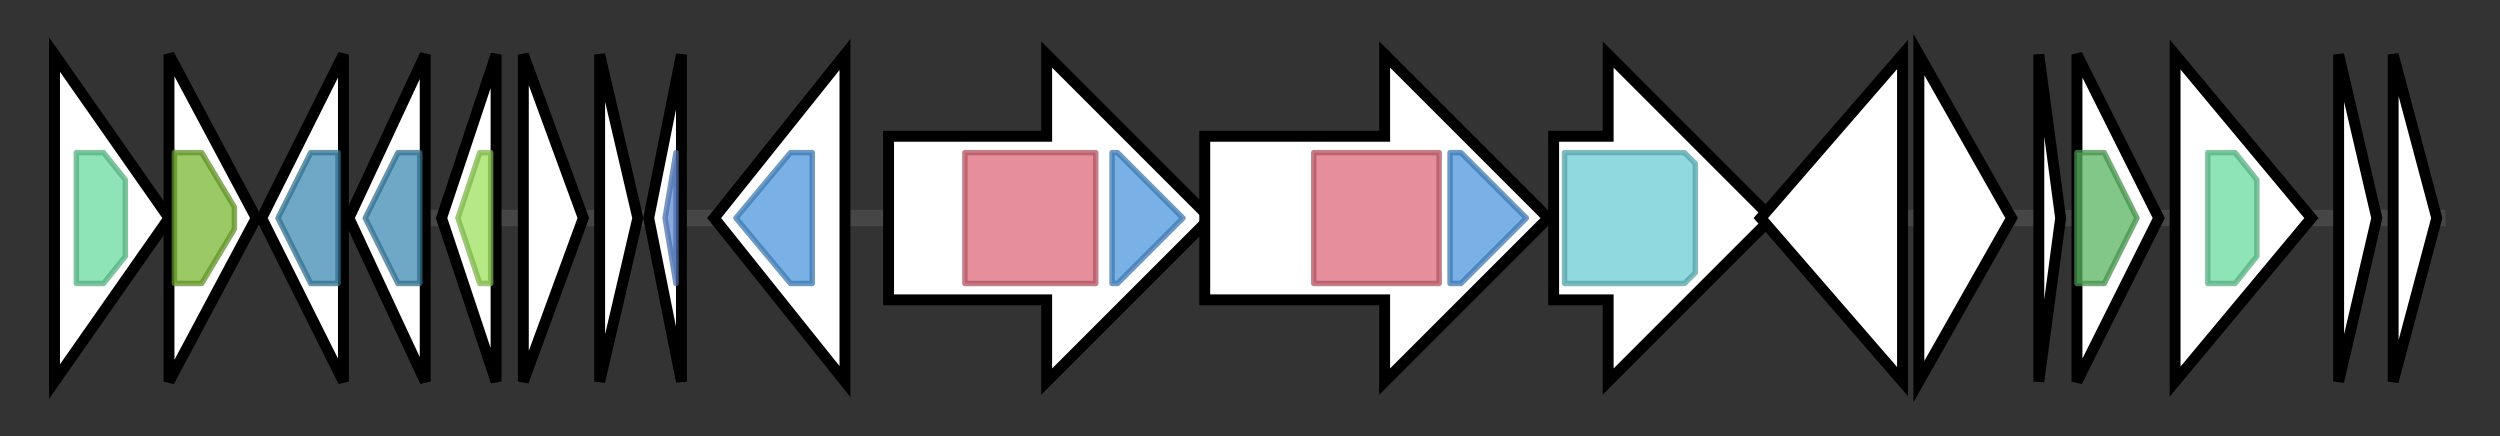 <svg version="1.1" baseProfile="full" xmlns="http://www.w3.org/2000/svg" width="458.6" height="80">
	<rect width="100%" height="100%" fill="#333333" stroke="none"/>
	<g>
		<line x1="10" y1="40.0" x2="448.6" y2="40.0" style="stroke:rgb(70,70,70); stroke-width:3 "/>
		<g>
			<title>COQ3 (FCCODOLJ_00425)
Ubiquinone biosynthesis O-methyltransferase, mitochondrial</title>
			<polygon class="COQ3 (FCCODOLJ_00425)
Ubiquinone biosynthesis O-methyltransferase, mitochondrial" points="10,10 31,40 10,70" fill="rgb(255,255,255)" fill-opacity="1.0" stroke="rgb(0,0,0)" stroke-width="2"  />
			<g>
				<title>Methyltransf_11 (PF08241)
"Methyltransferase domain"</title>
				<polygon class="PF08241" points="14,28 19,28 23,33 23,47 19,52 14,52" stroke-linejoin="round" width="9" height="24" fill="rgb(106,219,159)" stroke="rgb(84,175,127)" stroke-width="1" opacity="0.75" />
			</g>
		</g>
		<g>
			<title>yqjY (FCCODOLJ_00426)
putative protein YqjY</title>
			<polygon class="yqjY (FCCODOLJ_00426)
putative protein YqjY" points="31,10 47,40 31,70" fill="rgb(255,255,255)" fill-opacity="1.0" stroke="rgb(0,0,0)" stroke-width="2"  />
			<g>
				<title>Acetyltransf_1 (PF00583)
"Acetyltransferase (GNAT) family"</title>
				<polygon class="PF00583" points="32,28 37,28 43,38 43,42 37,52 32,52" stroke-linejoin="round" width="11" height="24" fill="rgb(121,183,50)" stroke="rgb(96,146,39)" stroke-width="1" opacity="0.75" />
			</g>
		</g>
		<g>
			<title> (FCCODOLJ_00427)
hypothetical protein</title>
			<polygon class=" (FCCODOLJ_00427)
hypothetical protein" points="48,40 63,10 63,70" fill="rgb(255,255,255)" fill-opacity="1.0" stroke="rgb(0,0,0)" stroke-width="2"  />
			<g>
				<title>DMT_YdcZ (PF04657)
"Putative inner membrane exporter, YdcZ"</title>
				<polygon class="PF04657" points="51,40 57,28 62,28 62,52 57,52" stroke-linejoin="round" width="13" height="24" fill="rgb(63,139,178)" stroke="rgb(50,111,142)" stroke-width="1" opacity="0.75" />
			</g>
		</g>
		<g>
			<title> (FCCODOLJ_00428)
hypothetical protein</title>
			<polygon class=" (FCCODOLJ_00428)
hypothetical protein" points="64,40 78,10 78,70" fill="rgb(255,255,255)" fill-opacity="1.0" stroke="rgb(0,0,0)" stroke-width="2"  />
			<g>
				<title>DMT_YdcZ (PF04657)
"Putative inner membrane exporter, YdcZ"</title>
				<polygon class="PF04657" points="67,40 73,28 77,28 77,52 73,52" stroke-linejoin="round" width="13" height="24" fill="rgb(63,139,178)" stroke="rgb(50,111,142)" stroke-width="1" opacity="0.75" />
			</g>
		</g>
		<g>
			<title>arsR1 (FCCODOLJ_00429)
Arsenic resistance transcriptional regulator ArsR1</title>
			<polygon class="arsR1 (FCCODOLJ_00429)
Arsenic resistance transcriptional regulator ArsR1" points="81,40 91,10 91,70" fill="rgb(255,255,255)" fill-opacity="1.0" stroke="rgb(0,0,0)" stroke-width="2"  />
			<g>
				<title>HTH_20 (PF12840)
"Helix-turn-helix domain"</title>
				<polygon class="PF12840" points="84,40 88,28 90,28 90,52 88,52" stroke-linejoin="round" width="7" height="24" fill="rgb(157,225,93)" stroke="rgb(125,180,74)" stroke-width="1" opacity="0.75" />
			</g>
		</g>
		<g>
			<title> (FCCODOLJ_00430)
hypothetical protein</title>
			<polygon class=" (FCCODOLJ_00430)
hypothetical protein" points="96,10 107,40 96,70" fill="rgb(255,255,255)" fill-opacity="1.0" stroke="rgb(0,0,0)" stroke-width="2"  />
		</g>
		<g>
			<title> (FCCODOLJ_00431)
hypothetical protein</title>
			<polygon class=" (FCCODOLJ_00431)
hypothetical protein" points="110,10 117,40 110,70" fill="rgb(255,255,255)" fill-opacity="1.0" stroke="rgb(0,0,0)" stroke-width="2"  />
		</g>
		<g>
			<title> (FCCODOLJ_00432)
hypothetical protein</title>
			<polygon class=" (FCCODOLJ_00432)
hypothetical protein" points="119,40 125,10 125,70" fill="rgb(255,255,255)" fill-opacity="1.0" stroke="rgb(0,0,0)" stroke-width="2"  />
			<g>
				<title>YjzC (PF14168)
"YjzC-like protein"</title>
				<polygon class="PF14168" points="122,40 124,28 124,28 124,52 124,52" stroke-linejoin="round" width="5" height="24" fill="rgb(96,141,215)" stroke="rgb(76,112,172)" stroke-width="1" opacity="0.75" />
			</g>
		</g>
		<g>
			<title> (FCCODOLJ_00433)
hypothetical protein</title>
			<polygon class=" (FCCODOLJ_00433)
hypothetical protein" points="131,40 155,10 155,70" fill="rgb(255,255,255)" fill-opacity="1.0" stroke="rgb(0,0,0)" stroke-width="2"  />
			<g>
				<title>FhuF (PF06276)
"Ferric iron reductase FhuF-like transporter"</title>
				<polygon class="PF06276" points="135,40 145,28 149,28 149,52 145,52" stroke-linejoin="round" width="15" height="24" fill="rgb(76,151,221)" stroke="rgb(60,120,176)" stroke-width="1" opacity="0.75" />
			</g>
		</g>
		<g>
			<title>sbnF (FCCODOLJ_00434)
2-[(L-alanin-3-ylcarbamoyl)methyl]-3-(2- aminoethylcarbamoyl)-2-hydroxypropanoate synthase</title>
			<polygon class="sbnF (FCCODOLJ_00434)
2-[(L-alanin-3-ylcarbamoyl)methyl]-3-(2- aminoethylcarbamoyl)-2-hydroxypropanoate synthase" points="163,25 192,25 192,10 222,40 192,70 192,55 163,55" fill="rgb(255,255,255)" fill-opacity="1.0" stroke="rgb(0,0,0)" stroke-width="2"  />
			<g>
				<title>IucA_IucC (PF04183)
"IucA / IucC family"</title>
				<rect class="PF04183" x="177" y="28" stroke-linejoin="round" width="24" height="24" fill="rgb(221,104,121)" stroke="rgb(176,83,96)" stroke-width="1" opacity="0.75" />
			</g>
			<g>
				<title>FhuF (PF06276)
"Ferric iron reductase FhuF-like transporter"</title>
				<polygon class="PF06276" points="204,28 205,28 217,40 205,52 204,52" stroke-linejoin="round" width="16" height="24" fill="rgb(76,151,221)" stroke="rgb(60,120,176)" stroke-width="1" opacity="0.75" />
			</g>
		</g>
		<g>
			<title> (FCCODOLJ_00435)
hypothetical protein</title>
			<polygon class=" (FCCODOLJ_00435)
hypothetical protein" points="221,25 254,25 254,10 284,40 254,70 254,55 221,55" fill="rgb(255,255,255)" fill-opacity="1.0" stroke="rgb(0,0,0)" stroke-width="2"  />
			<g>
				<title>IucA_IucC (PF04183)
"IucA / IucC family"</title>
				<rect class="PF04183" x="241" y="28" stroke-linejoin="round" width="23" height="24" fill="rgb(221,104,121)" stroke="rgb(176,83,96)" stroke-width="1" opacity="0.75" />
			</g>
			<g>
				<title>FhuF (PF06276)
"Ferric iron reductase FhuF-like transporter"</title>
				<polygon class="PF06276" points="266,28 268,28 280,40 268,52 266,52" stroke-linejoin="round" width="16" height="24" fill="rgb(76,151,221)" stroke="rgb(60,120,176)" stroke-width="1" opacity="0.75" />
			</g>
		</g>
		<g>
			<title>sbnH (FCCODOLJ_00436)
2-[(L-alanin-3-ylcarbamoyl)methyl]-2- hydroxybutanedioate decarboxylase</title>
			<polygon class="sbnH (FCCODOLJ_00436)
2-[(L-alanin-3-ylcarbamoyl)methyl]-2- hydroxybutanedioate decarboxylase" points="285,25 295,25 295,10 325,40 295,70 295,55 285,55" fill="rgb(255,255,255)" fill-opacity="1.0" stroke="rgb(0,0,0)" stroke-width="2"  />
			<g>
				<title>Orn_Arg_deC_N (PF02784)
"Pyridoxal-dependent decarboxylase, pyridoxal binding domain"</title>
				<polygon class="PF02784" points="287,28 309,28 311,30 311,50 309,52 287,52" stroke-linejoin="round" width="24" height="24" fill="rgb(106,204,212)" stroke="rgb(84,163,169)" stroke-width="1" opacity="0.75" />
			</g>
		</g>
		<g>
			<title> (FCCODOLJ_00437)
hypothetical protein</title>
			<polygon class=" (FCCODOLJ_00437)
hypothetical protein" points="323,40 349,10 349,70" fill="rgb(255,255,255)" fill-opacity="1.0" stroke="rgb(0,0,0)" stroke-width="2"  />
		</g>
		<g>
			<title> (FCCODOLJ_00438)
hypothetical protein</title>
			<polygon class=" (FCCODOLJ_00438)
hypothetical protein" points="352,10 369,40 352,70" fill="rgb(255,255,255)" fill-opacity="1.0" stroke="rgb(0,0,0)" stroke-width="2"  />
		</g>
		<g>
			<title> (FCCODOLJ_00439)
hypothetical protein</title>
			<polygon class=" (FCCODOLJ_00439)
hypothetical protein" points="374,10 378,40 374,70" fill="rgb(255,255,255)" fill-opacity="1.0" stroke="rgb(0,0,0)" stroke-width="2"  />
		</g>
		<g>
			<title> (FCCODOLJ_00440)
hypothetical protein</title>
			<polygon class=" (FCCODOLJ_00440)
hypothetical protein" points="381,10 396,40 381,70" fill="rgb(255,255,255)" fill-opacity="1.0" stroke="rgb(0,0,0)" stroke-width="2"  />
			<g>
				<title>Acetyltransf_10 (PF13673)
"Acetyltransferase (GNAT) domain"</title>
				<polygon class="PF13673" points="381,28 386,28 392,40 386,52 381,52" stroke-linejoin="round" width="14" height="24" fill="rgb(88,180,95)" stroke="rgb(70,144,76)" stroke-width="1" opacity="0.75" />
			</g>
		</g>
		<g>
			<title> (FCCODOLJ_00441)
hypothetical protein</title>
			<polygon class=" (FCCODOLJ_00441)
hypothetical protein" points="399,10 424,40 399,70" fill="rgb(255,255,255)" fill-opacity="1.0" stroke="rgb(0,0,0)" stroke-width="2"  />
			<g>
				<title>Methyltransf_11 (PF08241)
"Methyltransferase domain"</title>
				<polygon class="PF08241" points="405,28 410,28 414,33 414,47 410,52 405,52" stroke-linejoin="round" width="9" height="24" fill="rgb(106,219,159)" stroke="rgb(84,175,127)" stroke-width="1" opacity="0.75" />
			</g>
		</g>
		<g>
			<title> (FCCODOLJ_00442)
hypothetical protein</title>
			<polygon class=" (FCCODOLJ_00442)
hypothetical protein" points="429,10 436,40 429,70" fill="rgb(255,255,255)" fill-opacity="1.0" stroke="rgb(0,0,0)" stroke-width="2"  />
		</g>
		<g>
			<title> (FCCODOLJ_00443)
hypothetical protein</title>
			<polygon class=" (FCCODOLJ_00443)
hypothetical protein" points="439,10 447,40 439,70" fill="rgb(255,255,255)" fill-opacity="1.0" stroke="rgb(0,0,0)" stroke-width="2"  />
		</g>
	</g>
</svg>
